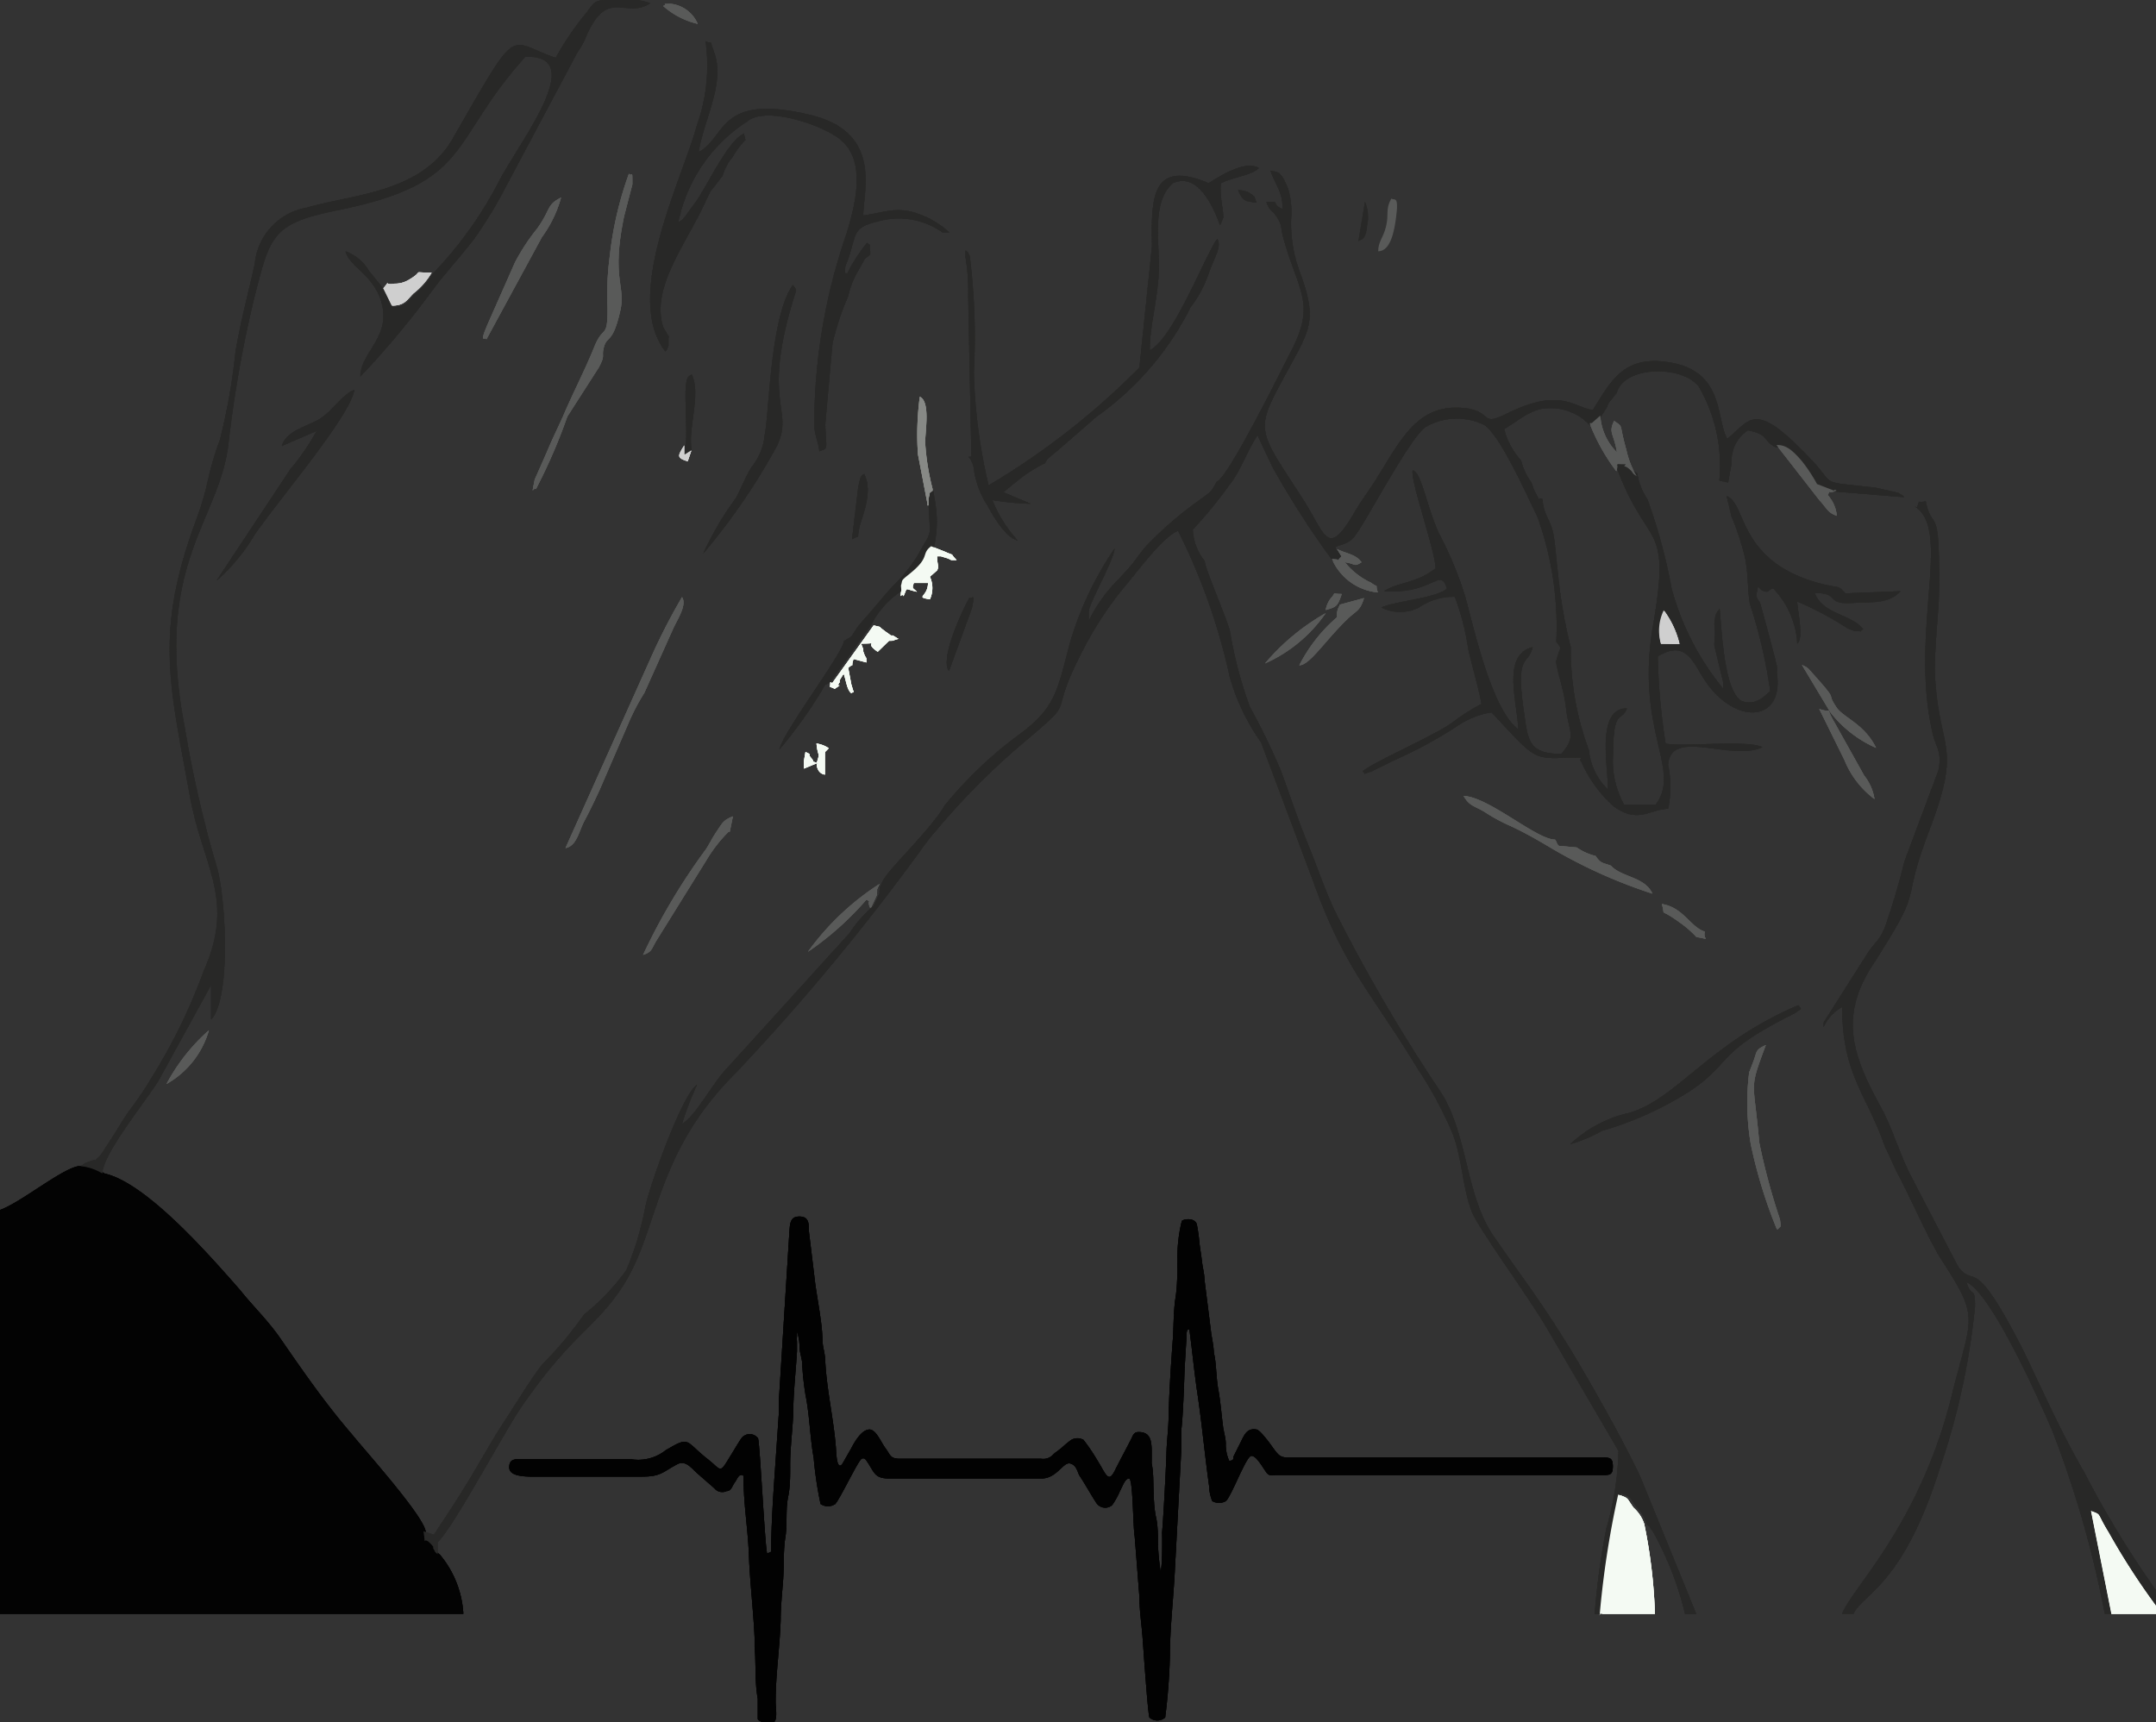 <svg xmlns="http://www.w3.org/2000/svg" viewBox="0 0 68.63 54.83"><rect x="0" y="0" width="68.63" height="54.83" fill="#333333" stroke="none"/><defs><style>.cls-1{fill:#030303;}.cls-1,.cls-2,.cls-3,.cls-4,.cls-5,.cls-6,.cls-7{fill-rule:evenodd;}.cls-2{fill:#282827;}.cls-3{fill:#f4faf3;}.cls-4{fill:#595a59;}.cls-5{fill:#878986;}.cls-6{fill:#cfcfcf;}.cls-7{fill:#020202;}</style></defs><g id="Слой_2" data-name="Слой 2"><g id="Слой_1-2" data-name="Слой 1"><g id="_3015422829696" data-name=" 3015422829696"><path class="cls-1" d="M0,51.38H14.75A3.21,3.21,0,0,0,14,49.49c-.16-.12-.05-.06-.14-.18l0-.06c-.4-.54-.21.17-.31-.49-.06-.5-1.94-2.59-2.35-3.1-.86-1-1.55-2-2.31-3.1-.43-.6-.86-1-1.23-1.47-1-1.14-3-3.43-4.33-3.73a1.66,1.66,0,0,0-.75-.24C2.09,37.1.7,38.27,0,38.52V51.38Z"/><path class="cls-2" d="M52.87,20.5A1.48,1.48,0,0,1,53,19.44a2.91,2.91,0,0,1,.5,1.07ZM38.72,15.35c-.18.35-.22.33-.58.6a11.53,11.53,0,0,0-1.65,1.43c-.43.5-.24.39-1,1.18a4.79,4.79,0,0,0-.83,1.2l0-.3c0-.24.8-1.63.82-2a10.69,10.69,0,0,0-1.42,3c-.41,1.55-.46,2.08-1.64,2.94a13.14,13.14,0,0,0-2.34,2.23c-.45.79-1.89,2.12-2,2.46l-.08.17,0,.08a.28.28,0,0,0,0,.09l-.19.41a3.89,3.89,0,0,0-.77.87L23.15,34c-.45.45-1,1.53-1.44,1.78a10,10,0,0,1,.48-1.25c-.48.3-1.53,3.27-1.65,3.9a9.83,9.83,0,0,1-.6,2,7,7,0,0,1-1.35,1.42,12.33,12.33,0,0,1-1.34,1.6c-.39.51-.79,1.18-1.19,1.79s-.72,1.2-1.12,1.86-.7,1.11-1.13,1.76l-.33-.11c.1.66-.09,0,.31.49l0,.06c.09.12,0,.06.14.18V49.1c.52-.49,2.09-3.47,2.67-4.31,1.59-2.31,2.31-2.47,3.19-3.79,1.2-1.8,1-4.22,3.62-6.83A71.12,71.12,0,0,0,29,27.49c.24-.31.48-.69.76-1a23.09,23.09,0,0,1,2.58-2.64c2.17-1.84.88-.74,2.11-3.11a11.36,11.36,0,0,1,1.37-2.09c.37-.43,1.2-1.57,1.68-1.75a19.68,19.68,0,0,1,1.64,4.63,6.7,6.7,0,0,0,1,2.1l1.68,4.48c1,2.77,1.82,3.46,3.31,5.92a12.55,12.55,0,0,1,1.11,2.06c.31.81.31,1.69.6,2.46.2.54,1.79,2.69,2.41,3.75l2.27,3.89a9.61,9.61,0,0,1-.39,2.48,24.06,24.06,0,0,0-.37,2.72h.24a29.73,29.73,0,0,1,.59-3.85c.36.13.25.09.49.42a1.18,1.18,0,0,1,.33.57c.18.14,0-.06.23.27a10.4,10.4,0,0,1,1,2.59H54L52.21,47c-.64-1.34-1.48-2.8-2.19-4-1.12-1.8-1.43-2.13-2.49-3.67-.88-1.3-.8-3.16-1.64-4.52A53.59,53.59,0,0,1,42.49,29c-.33-.7-.58-1.46-.88-2.19s-.53-1.44-.83-2.26a22,22,0,0,0-1-2.06,13.35,13.35,0,0,1-.63-2.41c-.15-.52-.8-2-.8-2.22a1.69,1.69,0,0,1-.38-1,14.18,14.18,0,0,0,1.17-1.43c.35-.43.56-1.08.89-1.57l.47,1a28.39,28.39,0,0,0,1.93,3c.37,0,.07.13.3-.08l-.14-.23c-.24-.25.18-.09.5-.44s1.74-3.11,2.28-3.51a2,2,0,0,1,1.84-.09c.5.24,1.41,2.3,1.72,2.92a10.28,10.28,0,0,1,.61,4c.18.23.13.17.05.43l-.06.2c.09.53.26.91.33,1.56s.34.81-.16,1.38c-1.05,0-1.06-.43-1.19-1.34-.28-1.9.13-1.44.28-2.06-1,.25-.49,1.75-.46,2.62-.82-.62-1.36-3-1.68-4.2a11.69,11.69,0,0,0-.85-2.05c-.39-.86-.54-1.91-.83-2-.09.3.69,2.47.73,3.12-.61.49-1.21.44-1.64.73,1.57.11,1.78-.79,2-.08-.37.31-1.58.38-2.09.6a1.33,1.33,0,0,0,1.2,0A1.93,1.93,0,0,1,46.31,19a8,8,0,0,1,.43,1.68c.15.63.31,1.16.42,1.73a6.34,6.34,0,0,0-.9.57c-.51.4-2.52,1.26-2.89,1.58.15.09-.06.11.29,0l.75-.37a14,14,0,0,0,2-1.09,2.64,2.64,0,0,1,1.07-.42c1.39,1.49,1.3,1.49,2.47,1.44.63,0,.25,0,.39.14a4.21,4.21,0,0,0,1,1.39c.8.6,1.17.11,1.76.1a3.35,3.35,0,0,0,0-1.4c.08-1.19,2-.1,3-.56-.43-.25-2.61,0-3.08-.12a20.65,20.65,0,0,1-.25-2.77c.87-.54,1.11.15,1.46.7.94,1.49,2.58,1.45,2.33-.19a.93.93,0,0,0,0-.21c-.16-.66-.35-1.35-.53-2-.16-.25-.13-.18-.07-.53a1.36,1.36,0,0,0,.12.12c.24.11.18,0,.36-.06a2.73,2.73,0,0,1,.77,1.76c.22-.15,0-1.11,0-1.34a10.31,10.31,0,0,1,1.58.84,1.3,1.3,0,0,0,.25.1c.32,0,.09.06.27-.06-.39-.49-1.29-.47-1.54-1.15.9,0,.21.42,1.42.3.47,0,1,0,1.31-.36l-1.76.07c-.22-.25-.21-.18-.47-.24a5,5,0,0,1-.68-.18c-2.27-.77-2-2.44-2.63-2.68l.16.66a8.59,8.59,0,0,1,.42,1.27c.12.54.08,1.09.17,1.53A16,16,0,0,1,56.35,22c-.24.23-.5.46-.9.32-.59-.29-.65-2.44-.71-2.94-.08.12-.13.1-.17.48a2.62,2.62,0,0,1,0,.62l0,.07.28,1.16c0,.16,0,0,0,.16a.2.2,0,0,1,0,.05s0,0,0,0a8.53,8.53,0,0,1-1.64-3.19,17.63,17.63,0,0,0-.77-2.84,1.93,1.93,0,0,1-.32-.82c-.19-.12-.07-.06-.25-.24s-.18,0-.1-.14c-.48,0-.18-.06-.3.22,1,2.65,1.73,1.64,1.15,5s.93,4.58.08,5.71l-1,0A2.86,2.86,0,0,1,51.35,24c0-1.48.28-1,.44-1.45-1,0-.59,1.88-.61,2.58a2,2,0,0,1-.6-1.24A9.26,9.26,0,0,1,50,20.61a15.89,15.89,0,0,1-.41-2.4c-.06-.45-.07-.83-.15-1.24s-.31-.59-.34-1.08c-.2-.11,0,.22-.23-.22-.08-.14-.06-.18-.13-.32a2,2,0,0,1-.32-.69,2.36,2.36,0,0,1-.54-1c.39-.22.85-.65,1.35-.66a1.69,1.69,0,0,1,1.38.54l.06,0,.27-.24.23-.37c0-.08.09-.16.15-.24a.9.9,0,0,1,.14-.17c.22-.87,2.06-.91,2.61-.22a5,5,0,0,1,.66,3l.28.06.11-.6a.07.07,0,0,1,0-.06,1.15,1.15,0,0,1,.52-1c.67.13.47.33.88.54.31,0,.53.19.8.46a5,5,0,0,1,.49.74l.54.21s.06,0,.08,0l2.19.18c-.15-.16,0,0-.19-.14l-.7-.16c-2-.24-1.17,0-2.22-1.05-1.69-1.75-1.79-1.1-2.53-.51-.35-.63-.1-2.08-1.71-2.41s-2,.62-2.57,1.49c-.58-.06-1-.74-2.72.11-.84.42-.47,0-1.22-.15-1.57-.24-2.1.87-2.92,2.19-.2.33-.48.7-.7,1.07-.89,1.53-.92.79-1.67-.39-1.5-2.32-1.55-2.12-.44-4.16.7-1.28.88-1.56.37-3a4.41,4.41,0,0,1-.3-1.75A2.61,2.61,0,0,0,41,6c-.24-.6-.35-.51-.56-.57.14.43.41.7.38,1.22-.4-.17,0-.24-.51-.22.13.34.16.2.34.49s.1.28.2.65c.49,1.77,1.07,2.08.2,3.7-.2.39-1.93,3.9-2.31,4.06Z"/><path class="cls-2" d="M2.51,37.12a1.66,1.66,0,0,1,.75.24c0-.63,1.48-2.42,1.81-3l1.65-3v1.1c.65-.67.47-4,.16-4.93a37.48,37.48,0,0,1-1-4.38c-1-5.19,1.09-6.53,1.39-9A37.92,37.92,0,0,1,8.09,9.5c.51-2,.56-2.38,2.63-2.8,4.35-.88,3.52-2.13,6-4.89,2-.08-.1,2.59-.81,3.91a12.59,12.59,0,0,1-2.14,3,2.32,2.32,0,0,1-.58.66c-.21.21-.28.4-.69.39l-.27-.55,0,0-.48-.59A1.45,1.45,0,0,0,11,8c.11.5,1,.79,1.18,1.79s-.7,1.45-.71,2.2a28.75,28.75,0,0,0,2.4-2.89c.42-.53.84-1,1.22-1.49a13.91,13.91,0,0,0,1-1.64l2.3-4.32a2.18,2.18,0,0,0,.24-.42C19.33-.46,19.91.64,20.7.1A2.45,2.45,0,0,0,19.51,0c-.54,0-.56,0-.82.38a9,9,0,0,0-1,1.46c-1.58-.54-1.13-1.16-3.29,2.59-1,1.73-3.24,1.76-4.63,2.18A2,2,0,0,0,8.11,8.4c-.21.93-.44,1.81-.61,2.76A19.67,19.67,0,0,1,7,14c-.45,1.23-.31,1.35-.77,2.59-1.3,3.54-.84,5.15-.19,8.73.41,2.28,1.47,3.3.44,5.6a17.87,17.87,0,0,1-1.65,3.38c-.19.32-.42.67-.67,1s-.41.65-.65,1c-.06.1-.29.46-.33.5-.33.3.07,0-.47.23l-.15.1Z"/><path class="cls-2" d="M60.94,16.12c1.22.72-.17,4,.58,7.23.1.45.3.55.19,1.16l-1.09,2.92A21.72,21.72,0,0,1,60,29.52c-.19.46-.3.44-.56.84l-1.39,2.19c0,.23,0,.06,0,.15a1.36,1.36,0,0,1,.59-.64c0,2.16.78,2.76,1.37,4.47.06.1.34.74.43.9.4.76,1,2.12,1.35,2.66,1.2,1.85,1,1.77.39,4.12-1,4.29-3.27,6.38-3.54,7.17H59c.28-.63,1.56-.88,2.73-4.58a23,23,0,0,0,1.14-5.21c0-.69-.12-.24-.27-.77.79.35,2.3,3.73,2.72,4.71A33.19,33.19,0,0,1,67,51.38h.21l-.65-3.28c.36.14.16,0,.56.68a22.26,22.26,0,0,0,1.51,2.34v-.49a32.3,32.3,0,0,1-2.29-3.77c-.77-1.32-1.36-2.7-2-4-1.55-3-1.45-1.83-2-2.52l-1.53-2.94c-.37-.75-.56-1.44-.9-2.08-.84-1.55-1.44-2.84-.31-4.58,1.74-2.7.84-1.74,1.8-4.27,1.1-2.87.3-2.49.19-5.08,0-1.07.14-1.87.14-2.89,0-2.55-.2-1.5-.43-2.54-.3.06-.16-.09-.28.19Z"/><path class="cls-2" d="M21.3,10.74l-.19-.33c-.36-1.15.53-2.37,1.2-3.68l.3-.63L23,5.6A1.6,1.6,0,0,1,23.32,5a2.88,2.88,0,0,1,.41-.55l-.05-.2c-.53.27-1.11,1.56-1.5,2.13l-.4.55c-.16.17,0,0-.19.16a5,5,0,0,1,2.19-3.22c.62-.53,2.52.16,3,.6.8.68.45,2.07.14,3.05a18.56,18.56,0,0,0-1,6c0,.32.14.56.16.85.3-.12.22,0,.19-.86l.23-2.57A8.53,8.53,0,0,1,27,9.43a2.71,2.71,0,0,1,.25-.69l.27-.48c.12-.13,0,0,.18-.15l0-.12c-.05-.3.07-.12-.1-.26a5.08,5.08,0,0,0-.64,1c0-.1-.09.11-.05-.26L27,8.25c.27-.8.13-1,.91-1.19A2.4,2.4,0,0,1,30,7.4l.22,0a2.82,2.82,0,0,0-1.07-.62c-.64-.21-1.07,0-1.67.08,0-.75.61-2.63-1.64-3.19-3-.74-2.71.71-3.6,1.17.15-1,.86-2.2.49-3.18-.19-.51,0-.2-.27-.35A5.66,5.66,0,0,1,22.18,4c-.48,1.75-2.36,5.44-1,7.19.11-.14,0,.05.1-.19,0,0,0-.22,0-.26Z"/><path class="cls-2" d="M30.83,14.54l.08.11c.08.2,0-.05.08.21a2.86,2.86,0,0,0,.46,1.26c.2.38.58,1,.95,1.09a4.15,4.15,0,0,1-.81-1.29,8.84,8.84,0,0,0,1.23.12l-.88-.37.54-.44a4.65,4.65,0,0,1,.78-.48c.1-.18.12-.17.34-.35l1.3-1.13a9.46,9.46,0,0,0,3-3.49,3.75,3.75,0,0,0,.55-1c.2-.6.45-.91.3-1.18-.35.44-1.39,3.18-2.15,3.55,0-.85.3-1.78.29-2.72s-.19-2.05.45-2.6c.92-.41,1.41,1.15,1.5,1.34l.1-.24c0-.3-.11-.62-.08-1.09.34-.19,1-.26,1.21-.49-.49-.3-1.47.42-1.6.48-1.82-.77-1.83.48-1.8,2l-.4,3.87a23.76,23.76,0,0,1-4.8,3.75A17.25,17.25,0,0,1,31,11.85a21,21,0,0,0-.13-3.7c-.1-.18,0-.07-.14-.18l0,.13s0,.05,0,.07a6.58,6.58,0,0,1,.09,1.25l.1,5.12Z"/><path class="cls-3" d="M50.93,51.38h1.75a16.74,16.74,0,0,0-.34-2.86A1.18,1.18,0,0,0,52,48c-.24-.33-.13-.29-.49-.42a29.73,29.73,0,0,0-.59,3.85Z"/><path class="cls-4" d="M17.06,15.57a17.64,17.64,0,0,0,1-2.31l1-1.56c.23-.43.07-.32.17-.67s.28-.08.52-1.16c.17-.78-.3-1,.12-3l.26-1c0-.52,0-.22-.11-.34a11.27,11.27,0,0,0-.61,2.63,9.19,9.19,0,0,0-.07,1.66c0,1-.13.5-.42,1.22s-.69,1.49-1,2.22c-.19.42-.36.76-.52,1.15l-.38.86c-.12.62-.05.18.06.32Z"/><path class="cls-3" d="M67.21,51.38h1.42v-.26a22.26,22.26,0,0,1-1.51-2.34c-.4-.64-.2-.54-.56-.68Z"/><path class="cls-2" d="M22.38,17.63a20.39,20.39,0,0,0,2.35-3.43c.56-1.16-.48-1.34.51-4.62.12-.41.14-.31,0-.51-.73,1-.76,4.19-.9,4.78a1.88,1.88,0,0,1-.4,1c-.2.3-.32.64-.51,1A10,10,0,0,0,22.38,17.63Z"/><path class="cls-2" d="M6.89,18.49a6,6,0,0,0,1.2-1.44c.7-1.05,3.07-3.8,3.19-4.64-.38.14-.71.69-1.11.93s-1.07.38-1.2.86l1.11-.48a7.48,7.48,0,0,1-.84,1.22L6.89,18.49Z"/><path class="cls-2" d="M29.56,16.09c.05,1.14.12.73-.34,1.58a5,5,0,0,1-.81,1c-.31.34-.42.49-.75.87-.15.17-.28.31-.38.45-.22.32-.07.21-.42.42,0,.35-1.93,2.88-2.05,3.45A14.3,14.3,0,0,0,26.15,22c.16-.29.11-.17.28-.28l1.31-1.84a2.73,2.73,0,0,1,1-1.09c.06-.18,0-.13.26-.36.7-.56.36-.63.7-.89A3.62,3.62,0,0,0,29.77,16l-.07-.42c-.22.17,0,0-.14.25v.22Z"/><path class="cls-2" d="M57.13,32.26l.2-.14L57.25,32c-2.83,1.19-3.89,3-5.39,3.43a4,4,0,0,0-1.88,1A5,5,0,0,0,51,36a10.65,10.65,0,0,0,2.88-1.32C55.17,33.77,54.63,33.5,57.13,32.26Z"/><path class="cls-4" d="M18,27c.36-.07.42-.52.6-.86s.33-.65.49-1l.9-2.08a6.7,6.7,0,0,1,.52-1l.92-2.05c.12-.27.45-.75.28-1a20,20,0,0,0-1,1.95Z"/><path class="cls-4" d="M51.28,27.56c-.26-.1-.32-.06-.49-.31a1.83,1.83,0,0,1-.6-.27l-.56-.05c-.08-.05-.07-.13-.13-.2-.59,0-2.11-1.36-2.91-1.39.19.33.34.31.67.51a5.69,5.69,0,0,0,.72.4c.5.22,1,.51,1.45.78a16.09,16.09,0,0,0,3.17,1.42C52.36,27.91,51.61,27.93,51.28,27.56Z"/><path class="cls-4" d="M15.48,10.81l1.77-3.26a3.89,3.89,0,0,0,.61-1.26c-.47.23-.32.38-.77,1a6.4,6.4,0,0,0-.7,1.07l-.8,1.81c-.37.83-.16.55-.11.62Z"/><path class="cls-4" d="M56.6,39.13c.08-.12.1,0,.06-.31A20.5,20.5,0,0,1,56,36.37c-.18-2.06-.34-1.62.21-3.1-.35.16-.27.2-.41.56l-.12.31a7.9,7.9,0,0,0,.05,2.28,15.62,15.62,0,0,0,.83,2.71Z"/><path class="cls-4" d="M23.23,26.48l.1-.49c-.31.12-.34.22-.51.47s-.23.4-.35.58a19.81,19.81,0,0,0-2,3.36c.28-.1.25-.15.41-.43l1.61-2.59a4.59,4.59,0,0,1,.7-.9Z"/><path class="cls-3" d="M26.43,21.71c0,.23-.07.11.14.22.33-.22,0,0,.16-.21l0-.07.08-.13a.15.15,0,0,1,.05-.06c.08.23.1.5.24.61.08-.08.11.09,0-.28L27,21.26c.25-.2.06.06.17-.28l.41.11c0-.24,0-.05-.1-.35l0-.07-.07-.18c.72,0,0-.1.53.26l.36-.35c.23,0,.05,0,.3-.06l-.18-.11-.06,0-.11-.08c-.16-.11,0,0-.15-.11s0-.06-.29-.13l-1.32,1.84Z"/><path class="cls-4" d="M50.61,13.5A6.3,6.3,0,0,0,51.45,15c.12-.28-.18-.22.3-.22-.08.13-.07,0,.1.14s.06.12.25.24a2.73,2.73,0,0,1-.33-.84c-.25-.87-.07-.7-.39-.92-.19.39,0,.4.09,1a1.81,1.81,0,0,1-.53-1.17l-.27.24-.06,0Z"/><path class="cls-4" d="M56.55,14.17l1.37,1.76c.23.24.25.39.55.49a1.14,1.14,0,0,0-.29-.66c.13-.24-.08,0,.28-.14,0,0-.06-.06-.08,0l-.54-.21a5,5,0,0,0-.49-.74C57.08,14.36,56.86,14.15,56.55,14.17Z"/><path class="cls-4" d="M59.67,25.44a1.6,1.6,0,0,0-.33-.75l-1-1.79c-.26-.47.07-.16-.43-.33l.8,1.62A2.92,2.92,0,0,0,59.67,25.44Z"/><path class="cls-4" d="M42.63,19.3a.63.63,0,0,0-.07.21s0,0,0,0,0,0,0,.05v.09a5.05,5.05,0,0,0-1.2,1.53c.33,0,.83-.8,1.53-1.47.3-.29.4-.25.53-.67l-.77.21Z"/><path class="cls-4" d="M59.72,23.81c-.36-.74-1-.95-1.24-1.26-.41-.6.12-.11-.77-1.1-.17-.19-.15-.19-.35-.28l.9,1.5a3.76,3.76,0,0,0,1.46,1.14Z"/><path class="cls-5" d="M29.56,16.09v-.22c.1-.27-.08-.08.14-.25a7.76,7.76,0,0,1-.25-1.53c0-.37.17-1.3-.17-1.46a9.08,9.08,0,0,0-.06,1.83l.3,1.56s0,.05,0,.07Z"/><path class="cls-3" d="M28.69,18.78c-.05.38,0,.06.07.2.15-.31,0-.23.43-.14-.13-.13-.17-.09-.1-.28h.45c0,.45-.43.44.06.52a.86.86,0,0,0,0-.72l.23-.2c.07-.14,0-.18,0-.45,0,0,.09,0,.12,0l.23.07.1.05.09,0,.08,0c-.26-.27,0-.1-.38-.27l-.43-.17c-.34.26,0,.33-.7.89-.29.23-.2.18-.26.36Z"/><path class="cls-6" d="M12.2,9.18l.27.55c.41,0,.48-.18.69-.39a2.32,2.32,0,0,0,.58-.66c-.71,0-.18-.09-.73.23a.84.84,0,0,1-.45.12c-.39.07-.09-.16-.36.15Z"/><path class="cls-4" d="M27.73,28.89l.19-.41a.19.19,0,0,1,0-.08l0-.09.08-.17a8.4,8.4,0,0,0-2.28,2.16,9.58,9.58,0,0,0,1.86-1.66c.2.12,0-.05.11.25Z"/><path class="cls-4" d="M42.4,17.8a1.77,1.77,0,0,0,1.46,1.06c-.11-.32.08-.1-.22-.31a2.33,2.33,0,0,1-.83-.65c.36.05.28.16.53,0-.19-.26-.45-.26-.78-.42l.14.23c-.23.21.07.09-.3.08Z"/><path class="cls-2" d="M21.8,14.18v.3l.22-.14c-.14-.68.31-1.77,0-2.42-.08.07-.15,0-.19.39s.05,1.34,0,1.87Z"/><path class="cls-2" d="M30.21,21.36l.73-2c.11-.56,0-.26-.08-.33C30.64,19.4,29.9,21,30.21,21.36Z"/><path class="cls-4" d="M40.27,21.12a4.65,4.65,0,0,0,1.93-1.6A7.12,7.12,0,0,0,40.27,21.12Z"/><path class="cls-2" d="M27.12,17.17c.29-.18.14.07.24-.4.07-.3.45-1.11.15-1.68-.06.07-.11-.07-.2.49Z"/><path class="cls-4" d="M5.3,34.51A2.87,2.87,0,0,0,6.65,32.8,6.15,6.15,0,0,0,5.3,34.51Z"/><path class="cls-4" d="M43.87,8c.41,0,.52-.7.57-1.08.1-.74-.07-.52-.15-.6-.2.36-.07.49-.17.89S43.88,7.66,43.87,8Z"/><path class="cls-6" d="M52.87,20.5h.59a2.91,2.91,0,0,0-.5-1.07,1.48,1.48,0,0,0-.09,1.06Z"/><path class="cls-4" d="M54,29.83c.51.09.19.1.27-.17-.46-.14-.68-.77-1.37-.88.14.47-.15.06.6.61A3.2,3.2,0,0,1,54,29.83Z"/><path class="cls-3" d="M26.06,24.31c-.33-.13-.08,0-.23-.17s.05-.09-.19-.2l-.05.29v.05c0,.16,0-.05,0,.19L26,24.3s0,0,0,.08c.05.26.24.28.26.28l0-.62c0-.14,0-.08.12-.22a.94.94,0,0,0-.39-.15c.05.49.13.23,0,.64Z"/><path class="cls-4" d="M21.11.19a2.52,2.52,0,0,0,1.1.57,1.06,1.06,0,0,0-.87-.64C20.89.14,21.34.09,21.11.19Z"/><path class="cls-2" d="M43.24,7.68c.08-.07.23,0,.28-.5a1.26,1.26,0,0,0-.07-.76l-.21,1.26Z"/><path class="cls-4" d="M42.2,19.42c.35-.1.38-.12.51-.51-.39,0-.12-.11-.35.14a.85.85,0,0,0-.16.37Z"/><path class="cls-2" d="M40,6.45c-.1-.23,0-.14-.21-.3a.81.81,0,0,0-.38-.1C39.56,6.39,39.61,6.41,40,6.45Z"/><path class="cls-6" d="M22,14.34l-.22.14v-.3c-.21.34-.25.39.11.51l.12-.35Z"/><path class="cls-7" d="M24.42,49.46c-.07-.22-.23-3.51-.29-3.67a.33.33,0,0,0-.53,0c-.11.16-.2.32-.3.48-.41.67-.3.56-.75.2-.77-.6-.56-.77-1.36-.3a1.4,1.4,0,0,1-1.13.28H16.62c-.24,0-.4,0-.41.25s.3.32.86.31h3.35c.62,0,.66-.14,1.13-.39.27-.15.46.12.65.29l.54.47a.32.32,0,0,0,.39.09c.15,0,.17-.15.25-.26s.12-.24.2-.25.09,0,.09.13c0,.81.14,1.6.17,2.43s.14,1.74.18,2.61c0,.12,0,.2,0,.29.05.55,0,1.1.1,1.66,0,.16,0,.55,0,.64s.38.19.51.11.06-.46.06-.64c0-.89.13-1.71.16-2.6,0-.44.05-.89.08-1.31s0-.9.07-1.34,0-.87.09-1.3.05-.88.07-1.32.07-.86.09-1.3c0-.66.08-1.32.12-2,0-.11,0-.2,0-.31a.91.91,0,0,1,0-.17v-.08l0-.07a1.57,1.57,0,0,1,.08.49c0,.14.06.32.08.46a9.52,9.52,0,0,0,.11,1.06c.13.63.15,1.42.26,2a12.19,12.19,0,0,0,.22,1.48.41.41,0,0,0,.47,0c.16-.18.73-1.39.84-1.44s.15.07.21.15c.2.31.22.48.67.48h4.84c.49,0,.69-.53.91-.48s.24.3.31.4c.18.27.36.6.53.86a.34.34,0,0,0,.5.07,2.4,2.4,0,0,0,.25-.45c.09-.16.16-.4.29-.4s.12,1.5.18,1.85l.15,1.92c0,.43.07.88.1,1.29s.17,2.45.22,2.55a.38.38,0,0,0,.5,0,19.35,19.35,0,0,0,.15-1.94c0-.85.1-1.73.15-2.59l.21-3.93c0-.23,0-.45,0-.67.06-.46.09-1.46.11-2l.06-1c0-.12,0-.24.09-.23.09.67.15,1.32.25,2,.15,1,.24,2,.38,3a1.3,1.3,0,0,0,.1.47.44.44,0,0,0,.43,0c.18-.15.64-1.42.81-1.44s.41.45.5.55.16.06.29.06c.47,0,.95,0,1.42,0H45l6,0c.24,0,.34,0,.34-.27s-.08-.29-.34-.29l-10,0c-.26,0-.31-.07-.55-.41-.06-.08-.34-.46-.45-.48-.31-.06-.4.19-.51.41l-.23.46c0,.09,0,.11-.13.13a1.23,1.23,0,0,1-.11-.55c0-.17-.07-.39-.09-.56-.05-.39-.08-.79-.15-1.17s-.06-.85-.14-1.16c0-.14-.05-.43-.08-.59l-.22-1.75c0-.18-.06-.39-.08-.58s-.06-.4-.08-.59a5.58,5.58,0,0,0-.08-.57c-.05-.23-.41-.19-.48-.12a4.76,4.76,0,0,0-.14,1.2c0,.39,0,.86-.06,1.24s-.06.84-.08,1.24c-.06.81-.12,1.7-.14,2.49,0,.43-.06.82-.07,1.24s-.1,2.12-.14,2.52C37,48.92,37,50,36.94,50s0,0,0,0a7.26,7.26,0,0,1-.08-.84c0-.28,0-.58-.06-.85s-.07-.57-.08-.85,0-.59-.06-.87c0-.58.06-1-.42-1-.16,0-.18.13-.24.24l-.47.9c-.25.55-.3.23-.63-.29a5.71,5.71,0,0,0-.41-.6.39.39,0,0,0-.39,0,3.11,3.11,0,0,0-.28.23c-.1.09-.2.15-.29.23a.42.42,0,0,1-.39.14h-4.5c-.31,0-.3-.13-.45-.33s-.31-.62-.53-.6-.42.32-.57.61l-.28.49c-.18.22-.19-.38-.2-.5-.07-.92-.29-1.84-.34-2.76,0-.25-.08-.44-.09-.68,0-.57-.2-1.46-.26-2.06l-.17-1.4c0-.25,0-.47-.28-.48s-.32.15-.34.45l-.34,5.45c0,.13,0,.27,0,.4l-.1,1.46c-.06.86-.12,1.71-.14,2.57l0,.29c0,.05,0,0,0,.05Z"/><path class="cls-1" d="M0,51.38H14.75A3.21,3.21,0,0,0,14,49.49c-.16-.12-.05-.06-.14-.18l0-.06c-.4-.54-.21.17-.31-.49-.06-.5-1.94-2.59-2.35-3.1-.86-1-1.55-2-2.31-3.1-.43-.6-.86-1-1.23-1.47-1-1.14-3-3.43-4.33-3.73a1.66,1.66,0,0,0-.75-.24C2.09,37.1.7,38.27,0,38.52V51.38Z"/><path class="cls-2" d="M52.87,20.5A1.48,1.48,0,0,1,53,19.44a2.91,2.91,0,0,1,.5,1.07ZM38.72,15.35c-.18.35-.22.33-.58.6a11.53,11.53,0,0,0-1.65,1.43c-.43.5-.24.39-1,1.18a4.79,4.79,0,0,0-.83,1.2l0-.3c0-.24.8-1.63.82-2a10.69,10.69,0,0,0-1.42,3c-.41,1.55-.46,2.08-1.64,2.94a13.14,13.14,0,0,0-2.34,2.23c-.45.79-1.89,2.12-2,2.46l-.08.17,0,.08a.28.28,0,0,0,0,.09l-.19.41a3.89,3.89,0,0,0-.77.87L23.15,34c-.45.45-1,1.53-1.44,1.78a10,10,0,0,1,.48-1.25c-.48.3-1.53,3.27-1.65,3.9a9.83,9.83,0,0,1-.6,2,7,7,0,0,1-1.35,1.42,12.33,12.33,0,0,1-1.34,1.6c-.39.51-.79,1.18-1.19,1.79s-.72,1.2-1.12,1.86-.7,1.11-1.13,1.76l-.33-.11c.1.66-.09,0,.31.49l0,.06c.09.12,0,.06.14.18V49.1c.52-.49,2.09-3.47,2.67-4.31,1.59-2.31,2.31-2.47,3.19-3.79,1.2-1.8,1-4.22,3.62-6.83A71.12,71.12,0,0,0,29,27.49c.24-.31.48-.69.76-1a23.09,23.09,0,0,1,2.58-2.64c2.17-1.84.88-.74,2.11-3.11a11.36,11.36,0,0,1,1.37-2.09c.37-.43,1.2-1.57,1.68-1.75a19.68,19.68,0,0,1,1.64,4.63,6.7,6.7,0,0,0,1,2.1l1.68,4.48c1,2.77,1.82,3.46,3.31,5.92a12.55,12.55,0,0,1,1.11,2.06c.31.81.31,1.69.6,2.46.2.54,1.79,2.69,2.41,3.75l2.27,3.89a9.61,9.61,0,0,1-.39,2.48,24.06,24.06,0,0,0-.37,2.72h.24a29.73,29.73,0,0,1,.59-3.85c.36.13.25.09.49.42a1.18,1.18,0,0,1,.33.57c.18.14,0-.06.23.27a10.4,10.4,0,0,1,1,2.59H54L52.21,47c-.64-1.34-1.48-2.8-2.19-4-1.12-1.8-1.43-2.13-2.49-3.67-.88-1.3-.8-3.16-1.64-4.52A53.59,53.59,0,0,1,42.49,29c-.33-.7-.58-1.46-.88-2.19s-.53-1.44-.83-2.26a22,22,0,0,0-1-2.06,13.35,13.35,0,0,1-.63-2.41c-.15-.52-.8-2-.8-2.22a1.69,1.69,0,0,1-.38-1,14.18,14.18,0,0,0,1.17-1.43c.35-.43.56-1.08.89-1.57l.47,1a28.39,28.39,0,0,0,1.93,3c.37,0,.07.13.3-.08l-.14-.23c-.24-.25.18-.09.5-.44s1.74-3.11,2.28-3.51a2,2,0,0,1,1.84-.09c.5.24,1.41,2.3,1.72,2.92a10.28,10.28,0,0,1,.61,4c.18.23.13.17.05.43l-.06.2c.09.53.26.91.33,1.56s.34.81-.16,1.38c-1.05,0-1.06-.43-1.19-1.34-.28-1.9.13-1.44.28-2.06-1,.25-.49,1.75-.46,2.62-.82-.62-1.36-3-1.68-4.2a11.69,11.69,0,0,0-.85-2.05c-.39-.86-.54-1.91-.83-2-.09.3.69,2.47.73,3.12-.61.49-1.21.44-1.64.73,1.57.11,1.78-.79,2-.08-.37.31-1.58.38-2.09.6a1.33,1.33,0,0,0,1.2,0A1.93,1.93,0,0,1,46.31,19a8,8,0,0,1,.43,1.68c.15.63.31,1.16.42,1.73a6.34,6.34,0,0,0-.9.57c-.51.4-2.52,1.26-2.89,1.58.15.09-.06.11.29,0l.75-.37a14,14,0,0,0,2-1.09,2.64,2.64,0,0,1,1.07-.42c1.39,1.49,1.3,1.49,2.47,1.44.63,0,.25,0,.39.14a4.21,4.21,0,0,0,1,1.39c.8.6,1.17.11,1.76.1a3.35,3.35,0,0,0,0-1.4c.08-1.19,2-.1,3-.56-.43-.25-2.61,0-3.08-.12a20.65,20.65,0,0,1-.25-2.77c.87-.54,1.11.15,1.46.7.94,1.49,2.58,1.45,2.33-.19a.93.93,0,0,0,0-.21c-.16-.66-.35-1.35-.53-2-.16-.25-.13-.18-.07-.53a1.36,1.36,0,0,0,.12.12c.24.11.18,0,.36-.06a2.73,2.73,0,0,1,.77,1.76c.22-.15,0-1.11,0-1.34a10.31,10.31,0,0,1,1.58.84,1.3,1.3,0,0,0,.25.1c.32,0,.09.06.27-.06-.39-.49-1.29-.47-1.54-1.15.9,0,.21.42,1.42.3.47,0,1,0,1.31-.36l-1.76.07c-.22-.25-.21-.18-.47-.24a5,5,0,0,1-.68-.18c-2.27-.77-2-2.44-2.63-2.68l.16.66a8.59,8.59,0,0,1,.42,1.27c.12.54.08,1.09.17,1.53A16,16,0,0,1,56.35,22c-.24.23-.5.46-.9.32-.59-.29-.65-2.44-.71-2.94-.08.12-.13.1-.17.48a2.62,2.62,0,0,1,0,.62l0,.07.28,1.16c0,.16,0,0,0,.16a.2.2,0,0,1,0,.05s0,0,0,0a8.53,8.53,0,0,1-1.64-3.19,17.63,17.63,0,0,0-.77-2.84,1.93,1.93,0,0,1-.32-.82c-.19-.12-.07-.06-.25-.24s-.18,0-.1-.14c-.48,0-.18-.06-.3.22,1,2.65,1.73,1.64,1.15,5s.93,4.58.08,5.71l-1,0A2.86,2.86,0,0,1,51.35,24c0-1.48.28-1,.44-1.45-1,0-.59,1.88-.61,2.58a2,2,0,0,1-.6-1.24A9.26,9.26,0,0,1,50,20.61a15.89,15.89,0,0,1-.41-2.4c-.06-.45-.07-.83-.15-1.24s-.31-.59-.34-1.08c-.2-.11,0,.22-.23-.22-.08-.14-.06-.18-.13-.32a2,2,0,0,1-.32-.69,2.36,2.36,0,0,1-.54-1c.39-.22.85-.65,1.35-.66a1.69,1.69,0,0,1,1.38.54l.06,0,.27-.24.23-.37c0-.08.09-.16.15-.24a.9.9,0,0,1,.14-.17c.22-.87,2.06-.91,2.61-.22a5,5,0,0,1,.66,3l.28.06.11-.6a.07.07,0,0,1,0-.06,1.15,1.15,0,0,1,.52-1c.67.13.47.33.88.54.31,0,.53.19.8.46a5,5,0,0,1,.49.74l.54.21s.06,0,.08,0l2.19.18c-.15-.16,0,0-.19-.14l-.7-.16c-2-.24-1.17,0-2.22-1.05-1.69-1.75-1.79-1.1-2.53-.51-.35-.63-.1-2.08-1.71-2.41s-2,.62-2.57,1.49c-.58-.06-1-.74-2.72.11-.84.42-.47,0-1.22-.15-1.57-.24-2.1.87-2.92,2.19-.2.33-.48.7-.7,1.07-.89,1.53-.92.79-1.67-.39-1.5-2.32-1.55-2.12-.44-4.16.7-1.28.88-1.56.37-3a4.41,4.41,0,0,1-.3-1.75A2.61,2.61,0,0,0,41,6c-.24-.6-.35-.51-.56-.57.14.43.41.7.38,1.22-.4-.17,0-.24-.51-.22.13.34.16.2.34.49s.1.28.2.65c.49,1.77,1.07,2.08.2,3.7-.2.39-1.93,3.9-2.31,4.06Z"/><path class="cls-2" d="M2.51,37.12a1.66,1.66,0,0,1,.75.24c0-.63,1.48-2.42,1.81-3l1.65-3v1.1c.65-.67.47-4,.16-4.93a37.48,37.48,0,0,1-1-4.38c-1-5.19,1.09-6.53,1.39-9A37.92,37.92,0,0,1,8.09,9.5c.51-2,.56-2.38,2.63-2.8,4.35-.88,3.52-2.13,6-4.89,2-.08-.1,2.59-.81,3.91a12.59,12.59,0,0,1-2.14,3,2.32,2.32,0,0,1-.58.66c-.21.21-.28.4-.69.39l-.27-.55,0,0-.48-.59A1.45,1.45,0,0,0,11,8c.11.5,1,.79,1.18,1.79s-.7,1.45-.71,2.2a28.75,28.75,0,0,0,2.4-2.89c.42-.53.84-1,1.22-1.49a13.91,13.91,0,0,0,1-1.64l2.3-4.32a2.18,2.18,0,0,0,.24-.42C19.33-.46,19.91.64,20.7.1A2.45,2.45,0,0,0,19.51,0c-.54,0-.56,0-.82.38a9,9,0,0,0-1,1.46c-1.58-.54-1.13-1.16-3.29,2.59-1,1.73-3.24,1.76-4.63,2.18A2,2,0,0,0,8.11,8.4c-.21.93-.44,1.81-.61,2.76A19.67,19.67,0,0,1,7,14c-.45,1.23-.31,1.35-.77,2.59-1.3,3.54-.84,5.15-.19,8.73.41,2.28,1.47,3.3.44,5.6a17.87,17.87,0,0,1-1.65,3.38c-.19.32-.42.67-.67,1s-.41.65-.65,1c-.06.1-.29.46-.33.5-.33.3.07,0-.47.23l-.15.1Z"/><path class="cls-2" d="M60.94,16.12c1.22.72-.17,4,.58,7.23.1.45.3.55.19,1.16l-1.09,2.92A21.72,21.72,0,0,1,60,29.52c-.19.46-.3.44-.56.84l-1.39,2.19c0,.23,0,.06,0,.15a1.36,1.36,0,0,1,.59-.64c0,2.16.78,2.76,1.37,4.47.06.1.34.74.43.9.4.76,1,2.12,1.35,2.66,1.2,1.85,1,1.77.39,4.12-1,4.29-3.27,6.38-3.54,7.17H59c.28-.63,1.56-.88,2.73-4.58a23,23,0,0,0,1.14-5.21c0-.69-.12-.24-.27-.77.79.35,2.3,3.73,2.72,4.71A33.19,33.19,0,0,1,67,51.38h.21l-.65-3.28c.36.14.16,0,.56.68a22.26,22.26,0,0,0,1.51,2.34v-.49a32.3,32.3,0,0,1-2.29-3.77c-.77-1.32-1.36-2.7-2-4-1.55-3-1.45-1.83-2-2.52l-1.53-2.94c-.37-.75-.56-1.44-.9-2.08-.84-1.55-1.44-2.84-.31-4.58,1.74-2.7.84-1.74,1.8-4.27,1.1-2.87.3-2.49.19-5.08,0-1.07.14-1.87.14-2.89,0-2.55-.2-1.5-.43-2.54-.3.06-.16-.09-.28.19Z"/><path class="cls-2" d="M21.3,10.74l-.19-.33c-.36-1.15.53-2.37,1.2-3.68l.3-.63L23,5.6A1.6,1.6,0,0,1,23.32,5a2.88,2.88,0,0,1,.41-.55l-.05-.2c-.53.27-1.11,1.56-1.5,2.13l-.4.55c-.16.17,0,0-.19.16a5,5,0,0,1,2.19-3.22c.62-.53,2.52.16,3,.6.8.68.45,2.07.14,3.05a18.56,18.56,0,0,0-1,6c0,.32.14.56.16.85.3-.12.22,0,.19-.86l.23-2.57A8.53,8.53,0,0,1,27,9.43a2.71,2.71,0,0,1,.25-.69l.27-.48c.12-.13,0,0,.18-.15l0-.12c-.05-.3.07-.12-.1-.26a5.08,5.08,0,0,0-.64,1c0-.1-.09.11-.05-.26L27,8.25c.27-.8.13-1,.91-1.19A2.4,2.4,0,0,1,30,7.4l.22,0a2.82,2.82,0,0,0-1.07-.62c-.64-.21-1.07,0-1.67.08,0-.75.61-2.63-1.64-3.19-3-.74-2.71.71-3.6,1.17.15-1,.86-2.2.49-3.18-.19-.51,0-.2-.27-.35A5.66,5.66,0,0,1,22.18,4c-.48,1.75-2.36,5.44-1,7.19.11-.14,0,.05.1-.19,0,0,0-.22,0-.26Z"/><path class="cls-2" d="M30.83,14.54l.08.11c.08.2,0-.05.08.21a2.86,2.86,0,0,0,.46,1.26c.2.38.58,1,.95,1.09a4.15,4.15,0,0,1-.81-1.29,8.84,8.84,0,0,0,1.23.12l-.88-.37.54-.44a4.65,4.65,0,0,1,.78-.48c.1-.18.12-.17.34-.35l1.3-1.13a9.46,9.46,0,0,0,3-3.49,3.75,3.75,0,0,0,.55-1c.2-.6.45-.91.3-1.18-.35.44-1.39,3.18-2.15,3.55,0-.85.3-1.78.29-2.72s-.19-2.05.45-2.6c.92-.41,1.41,1.15,1.5,1.34l.1-.24c0-.3-.11-.62-.08-1.09.34-.19,1-.26,1.21-.49-.49-.3-1.47.42-1.6.48-1.82-.77-1.83.48-1.8,2l-.4,3.87a23.76,23.76,0,0,1-4.8,3.75A17.25,17.25,0,0,1,31,11.85a21,21,0,0,0-.13-3.7c-.1-.18,0-.07-.14-.18l0,.13s0,.05,0,.07a6.58,6.58,0,0,1,.09,1.25l.1,5.12Z"/><path class="cls-3" d="M50.93,51.38h1.75a16.74,16.74,0,0,0-.34-2.86A1.18,1.18,0,0,0,52,48c-.24-.33-.13-.29-.49-.42a29.73,29.73,0,0,0-.59,3.85Z"/><path class="cls-4" d="M17.06,15.57a17.64,17.64,0,0,0,1-2.31l1-1.56c.23-.43.07-.32.17-.67s.28-.08.52-1.16c.17-.78-.3-1,.12-3l.26-1c0-.52,0-.22-.11-.34a11.27,11.27,0,0,0-.61,2.63,9.19,9.19,0,0,0-.07,1.66c0,1-.13.5-.42,1.22s-.69,1.49-1,2.22c-.19.42-.36.76-.52,1.15l-.38.86c-.12.62-.05.18.06.32Z"/><path class="cls-3" d="M67.21,51.38h1.42v-.26a22.26,22.26,0,0,1-1.51-2.34c-.4-.64-.2-.54-.56-.68Z"/><path class="cls-2" d="M22.38,17.63a20.39,20.39,0,0,0,2.35-3.43c.56-1.16-.48-1.34.51-4.62.12-.41.14-.31,0-.51-.73,1-.76,4.19-.9,4.78a1.88,1.88,0,0,1-.4,1c-.2.3-.32.64-.51,1A10,10,0,0,0,22.38,17.63Z"/><path class="cls-2" d="M6.89,18.49a6,6,0,0,0,1.2-1.44c.7-1.05,3.07-3.8,3.19-4.64-.38.14-.71.69-1.11.93s-1.07.38-1.2.86l1.11-.48a7.48,7.48,0,0,1-.84,1.22L6.89,18.49Z"/><path class="cls-2" d="M29.56,16.09c.05,1.14.12.73-.34,1.58a5,5,0,0,1-.81,1c-.31.34-.42.49-.75.87-.15.17-.28.31-.38.45-.22.32-.07.21-.42.42,0,.35-1.93,2.88-2.05,3.45A14.3,14.3,0,0,0,26.15,22c.16-.29.11-.17.28-.28l1.31-1.84a2.73,2.73,0,0,1,1-1.09c.06-.18,0-.13.26-.36.7-.56.36-.63.7-.89A3.62,3.62,0,0,0,29.77,16l-.07-.42c-.22.17,0,0-.14.25v.22Z"/><path class="cls-2" d="M57.13,32.26l.2-.14L57.25,32c-2.83,1.19-3.89,3-5.39,3.43a4,4,0,0,0-1.88,1A5,5,0,0,0,51,36a10.65,10.65,0,0,0,2.88-1.32C55.17,33.77,54.63,33.5,57.13,32.26Z"/><path class="cls-4" d="M18,27c.36-.07.42-.52.6-.86s.33-.65.49-1l.9-2.08a6.7,6.7,0,0,1,.52-1l.92-2.05c.12-.27.45-.75.28-1a20,20,0,0,0-1,1.95Z"/><path class="cls-4" d="M51.28,27.56c-.26-.1-.32-.06-.49-.31a1.83,1.83,0,0,1-.6-.27l-.56-.05c-.08-.05-.07-.13-.13-.2-.59,0-2.11-1.36-2.91-1.39.19.33.34.31.67.51a5.69,5.69,0,0,0,.72.4c.5.22,1,.51,1.45.78a16.09,16.09,0,0,0,3.17,1.42C52.36,27.91,51.61,27.93,51.28,27.56Z"/><path class="cls-4" d="M15.48,10.81l1.77-3.26a3.89,3.89,0,0,0,.61-1.26c-.47.23-.32.38-.77,1a6.4,6.4,0,0,0-.7,1.07l-.8,1.81c-.37.83-.16.55-.11.62Z"/><path class="cls-4" d="M56.6,39.13c.08-.12.1,0,.06-.31A20.5,20.5,0,0,1,56,36.37c-.18-2.06-.34-1.62.21-3.1-.35.16-.27.2-.41.56l-.12.31a7.9,7.9,0,0,0,.05,2.28,15.62,15.62,0,0,0,.83,2.71Z"/><path class="cls-4" d="M23.23,26.48l.1-.49c-.31.12-.34.22-.51.47s-.23.4-.35.58a19.81,19.81,0,0,0-2,3.36c.28-.1.25-.15.41-.43l1.61-2.59a4.59,4.59,0,0,1,.7-.9Z"/><path class="cls-3" d="M26.43,21.71c0,.23-.07.11.14.22.33-.22,0,0,.16-.21l0-.07.08-.13a.15.15,0,0,1,.05-.06c.08.23.1.5.24.61.08-.08.11.09,0-.28L27,21.26c.25-.2.06.06.17-.28l.41.11c0-.24,0-.05-.1-.35l0-.07-.07-.18c.72,0,0-.1.53.26l.36-.35c.23,0,.05,0,.3-.06l-.18-.11-.06,0-.11-.08c-.16-.11,0,0-.15-.11s0-.06-.29-.13l-1.32,1.84Z"/><path class="cls-4" d="M50.61,13.5A6.3,6.3,0,0,0,51.45,15c.12-.28-.18-.22.3-.22-.08.13-.07,0,.1.14s.06.12.25.24a2.73,2.73,0,0,1-.33-.84c-.25-.87-.07-.7-.39-.92-.19.39,0,.4.09,1a1.81,1.81,0,0,1-.53-1.17l-.27.24-.06,0Z"/><path class="cls-4" d="M56.55,14.17l1.37,1.76c.23.24.25.39.55.49a1.14,1.14,0,0,0-.29-.66c.13-.24-.08,0,.28-.14,0,0-.06-.06-.08,0l-.54-.21a5,5,0,0,0-.49-.74C57.08,14.36,56.86,14.15,56.55,14.17Z"/><path class="cls-4" d="M59.67,25.44a1.6,1.6,0,0,0-.33-.75l-1-1.79c-.26-.47.07-.16-.43-.33l.8,1.62A2.92,2.92,0,0,0,59.67,25.44Z"/><path class="cls-4" d="M42.63,19.3a.63.63,0,0,0-.07.21s0,0,0,0,0,0,0,.05v.09a5.05,5.05,0,0,0-1.2,1.53c.33,0,.83-.8,1.53-1.47.3-.29.4-.25.53-.67l-.77.21Z"/><path class="cls-4" d="M59.72,23.81c-.36-.74-1-.95-1.24-1.26-.41-.6.12-.11-.77-1.1-.17-.19-.15-.19-.35-.28l.9,1.5a3.76,3.76,0,0,0,1.46,1.14Z"/><path class="cls-5" d="M29.56,16.09v-.22c.1-.27-.08-.08.14-.25a7.76,7.76,0,0,1-.25-1.53c0-.37.17-1.3-.17-1.46a9.08,9.08,0,0,0-.06,1.83l.3,1.56s0,.05,0,.07Z"/><path class="cls-3" d="M28.69,18.78c-.05.38,0,.06.07.2.15-.31,0-.23.43-.14-.13-.13-.17-.09-.1-.28h.45c0,.45-.43.44.06.52a.86.86,0,0,0,0-.72l.23-.2c.07-.14,0-.18,0-.45,0,0,.09,0,.12,0l.23.07.1.05.09,0,.08,0c-.26-.27,0-.1-.38-.27l-.43-.17c-.34.26,0,.33-.7.89-.29.23-.2.18-.26.36Z"/><path class="cls-6" d="M12.2,9.18l.27.55c.41,0,.48-.18.69-.39a2.32,2.32,0,0,0,.58-.66c-.71,0-.18-.09-.73.23a.84.84,0,0,1-.45.12c-.39.07-.09-.16-.36.15Z"/><path class="cls-4" d="M27.73,28.89l.19-.41a.19.19,0,0,1,0-.08l0-.09.08-.17a8.4,8.4,0,0,0-2.28,2.16,9.58,9.58,0,0,0,1.86-1.66c.2.12,0-.05.11.25Z"/><path class="cls-4" d="M42.4,17.8a1.77,1.77,0,0,0,1.46,1.06c-.11-.32.08-.1-.22-.31a2.33,2.33,0,0,1-.83-.65c.36.05.28.16.53,0-.19-.26-.45-.26-.78-.42l.14.23c-.23.21.07.09-.3.08Z"/><path class="cls-2" d="M21.8,14.18v.3l.22-.14c-.14-.68.31-1.77,0-2.42-.08.07-.15,0-.19.39s.05,1.34,0,1.87Z"/><path class="cls-2" d="M30.21,21.36l.73-2c.11-.56,0-.26-.08-.33C30.64,19.4,29.9,21,30.21,21.36Z"/><path class="cls-4" d="M40.27,21.12a4.65,4.65,0,0,0,1.93-1.6A7.12,7.12,0,0,0,40.27,21.12Z"/><path class="cls-2" d="M27.12,17.17c.29-.18.14.07.24-.4.07-.3.45-1.11.15-1.68-.06.07-.11-.07-.2.49Z"/><path class="cls-4" d="M5.3,34.51A2.87,2.87,0,0,0,6.65,32.8,6.15,6.15,0,0,0,5.3,34.51Z"/><path class="cls-6" d="M52.87,20.5h.59a2.91,2.91,0,0,0-.5-1.07,1.48,1.48,0,0,0-.09,1.06Z"/><path class="cls-4" d="M54,29.83c.51.09.19.1.27-.17-.46-.14-.68-.77-1.37-.88.14.47-.15.06.6.61A3.2,3.2,0,0,1,54,29.83Z"/><path class="cls-3" d="M26.06,24.31c-.33-.13-.08,0-.23-.17s.05-.09-.19-.2l-.05.29v.05c0,.16,0-.05,0,.19L26,24.3s0,0,0,.08c.05.26.24.28.26.28l0-.62c0-.14,0-.08.12-.22a.94.94,0,0,0-.39-.15c.05.49.13.23,0,.64Z"/><path class="cls-4" d="M21.11.19a2.52,2.52,0,0,0,1.1.57,1.06,1.06,0,0,0-.87-.64C20.89.14,21.34.09,21.11.19Z"/><path class="cls-2" d="M43.24,7.68c.08-.07.23,0,.28-.5a1.26,1.26,0,0,0-.07-.76l-.21,1.26Z"/><path class="cls-4" d="M42.2,19.42c.35-.1.38-.12.51-.51-.39,0-.12-.11-.35.14a.85.85,0,0,0-.16.37Z"/><path class="cls-2" d="M40,6.45c-.1-.23,0-.14-.21-.3a.81.81,0,0,0-.38-.1C39.56,6.39,39.61,6.41,40,6.45Z"/><path class="cls-6" d="M22,14.34l-.22.14v-.3c-.21.34-.25.39.11.51l.12-.35Z"/><path class="cls-7" d="M24.42,49.46c-.07-.22-.23-3.51-.29-3.67a.33.33,0,0,0-.53,0c-.11.16-.2.32-.3.48-.41.67-.3.56-.75.2-.77-.6-.56-.77-1.36-.3a1.4,1.4,0,0,1-1.13.28H16.62c-.24,0-.4,0-.41.25s.3.32.86.31h3.35c.62,0,.66-.14,1.13-.39.27-.15.46.12.65.29l.54.47a.32.32,0,0,0,.39.09c.15,0,.17-.15.25-.26s.12-.24.2-.25.09,0,.09.13c0,.81.14,1.6.17,2.43s.14,1.74.18,2.61c0,.12,0,.2,0,.29.05.55,0,1.1.1,1.66,0,.16,0,.55,0,.64s.38.19.51.11.06-.46.06-.64c0-.89.13-1.71.16-2.6,0-.44.05-.89.08-1.31s0-.9.07-1.34,0-.87.09-1.3.05-.88.07-1.32.07-.86.09-1.3c0-.66.08-1.32.12-2,0-.11,0-.2,0-.31a.91.91,0,0,1,0-.17v-.08l0-.07a1.57,1.57,0,0,1,.08.49c0,.14.06.32.08.46a9.52,9.52,0,0,0,.11,1.06c.13.63.15,1.42.26,2a12.19,12.19,0,0,0,.22,1.48.41.41,0,0,0,.47,0c.16-.18.73-1.39.84-1.44s.15.07.21.15c.2.31.22.48.67.48h4.84c.49,0,.69-.53.91-.48s.24.3.31.4c.18.27.36.6.53.86a.34.34,0,0,0,.5.07,2.4,2.4,0,0,0,.25-.45c.09-.16.16-.4.29-.4s.12,1.5.18,1.85l.15,1.92c0,.43.07.88.1,1.29s.17,2.45.22,2.55a.38.38,0,0,0,.5,0,19.35,19.35,0,0,0,.15-1.94c0-.85.1-1.73.15-2.59l.21-3.93c0-.23,0-.45,0-.67.06-.46.09-1.46.11-2l.06-1c0-.12,0-.24.09-.23.09.67.15,1.32.25,2,.15,1,.24,2,.38,3a1.3,1.3,0,0,0,.1.47.44.44,0,0,0,.43,0c.18-.15.64-1.42.81-1.44s.41.45.5.55.16.06.29.06c.47,0,.95,0,1.42,0H45l6,0c.24,0,.34,0,.34-.27s-.08-.29-.34-.29l-10,0c-.26,0-.31-.07-.55-.41-.06-.08-.34-.46-.45-.48-.31-.06-.4.19-.51.41l-.23.46c0,.09,0,.11-.13.13a1.23,1.23,0,0,1-.11-.55c0-.17-.07-.39-.09-.56-.05-.39-.08-.79-.15-1.17s-.06-.85-.14-1.16c0-.14-.05-.43-.08-.59l-.22-1.75c0-.18-.06-.39-.08-.58s-.06-.4-.08-.59a5.58,5.58,0,0,0-.08-.57c-.05-.23-.41-.19-.48-.12a4.76,4.76,0,0,0-.14,1.2c0,.39,0,.86-.06,1.24s-.06.84-.08,1.24c-.06.81-.12,1.7-.14,2.49,0,.43-.06.82-.07,1.24s-.1,2.12-.14,2.52C37,48.92,37,50,36.94,50s0,0,0,0a7.26,7.26,0,0,1-.08-.84c0-.28,0-.58-.06-.85s-.07-.57-.08-.85,0-.59-.06-.87c0-.58.06-1-.42-1-.16,0-.18.13-.24.24l-.47.9c-.25.55-.3.23-.63-.29a5.71,5.71,0,0,0-.41-.6.39.39,0,0,0-.39,0,3.11,3.11,0,0,0-.28.23c-.1.09-.2.15-.29.23a.42.42,0,0,1-.39.14h-4.5c-.31,0-.3-.13-.45-.33s-.31-.62-.53-.6-.42.32-.57.61l-.28.49c-.18.22-.19-.38-.2-.5-.07-.92-.29-1.84-.34-2.76,0-.25-.08-.44-.09-.68,0-.57-.2-1.46-.26-2.06l-.17-1.4c0-.25,0-.47-.28-.48s-.32.15-.34.45l-.34,5.45c0,.13,0,.27,0,.4l-.1,1.46c-.06.86-.12,1.71-.14,2.57l0,.29c0,.05,0,0,0,.05Z"/><path class="cls-1" d="M0,51.38H14.75A3.21,3.21,0,0,0,14,49.49c-.16-.12-.05-.06-.14-.18l0-.06c-.4-.54-.21.17-.31-.49-.06-.5-1.94-2.59-2.35-3.1-.86-1-1.55-2-2.31-3.1-.43-.6-.86-1-1.23-1.47-1-1.14-3-3.43-4.33-3.73a1.66,1.66,0,0,0-.75-.24C2.09,37.1.7,38.27,0,38.52V51.38Z"/><path class="cls-2" d="M52.87,20.5A1.48,1.48,0,0,1,53,19.44a2.91,2.91,0,0,1,.5,1.07ZM38.72,15.35c-.18.35-.22.33-.58.6a11.53,11.53,0,0,0-1.65,1.43c-.43.5-.24.39-1,1.18a4.79,4.79,0,0,0-.83,1.2l0-.3c0-.24.8-1.63.82-2a10.69,10.69,0,0,0-1.42,3c-.41,1.55-.46,2.08-1.64,2.94a13.14,13.14,0,0,0-2.34,2.23c-.45.79-1.89,2.12-2,2.46l-.08.17,0,.08a.28.28,0,0,0,0,.09l-.19.41a3.89,3.89,0,0,0-.77.87L23.15,34c-.45.45-1,1.53-1.44,1.78a10,10,0,0,1,.48-1.25c-.48.3-1.53,3.27-1.65,3.9a9.83,9.83,0,0,1-.6,2,7,7,0,0,1-1.35,1.42,12.33,12.33,0,0,1-1.34,1.6c-.39.51-.79,1.18-1.19,1.79s-.72,1.2-1.12,1.86-.7,1.11-1.13,1.76l-.33-.11c.1.66-.09,0,.31.49l0,.06c.09.12,0,.06.14.18V49.1c.52-.49,2.09-3.47,2.67-4.31,1.59-2.31,2.31-2.47,3.19-3.79,1.2-1.8,1-4.22,3.62-6.83A71.12,71.12,0,0,0,29,27.49c.24-.31.48-.69.76-1a23.09,23.09,0,0,1,2.58-2.64c2.17-1.84.88-.74,2.11-3.11a11.36,11.36,0,0,1,1.37-2.09c.37-.43,1.2-1.57,1.68-1.75a19.68,19.68,0,0,1,1.64,4.63,6.7,6.7,0,0,0,1,2.1l1.68,4.48c1,2.77,1.82,3.46,3.31,5.92a12.55,12.55,0,0,1,1.11,2.06c.31.81.31,1.69.6,2.46.2.54,1.79,2.69,2.41,3.75l2.27,3.89a9.61,9.61,0,0,1-.39,2.48,24.06,24.06,0,0,0-.37,2.72h.24a29.73,29.73,0,0,1,.59-3.85c.36.13.25.09.49.42a1.18,1.18,0,0,1,.33.57c.18.14,0-.06.23.27a10.4,10.4,0,0,1,1,2.59H54L52.21,47c-.64-1.34-1.48-2.8-2.19-4-1.12-1.8-1.43-2.13-2.49-3.67-.88-1.3-.8-3.16-1.64-4.52A53.59,53.59,0,0,1,42.49,29c-.33-.7-.58-1.46-.88-2.19s-.53-1.44-.83-2.26a22,22,0,0,0-1-2.06,13.35,13.35,0,0,1-.63-2.41c-.15-.52-.8-2-.8-2.22a1.69,1.69,0,0,1-.38-1,14.18,14.18,0,0,0,1.17-1.43c.35-.43.56-1.08.89-1.57l.47,1a28.39,28.39,0,0,0,1.93,3c.37,0,.07.13.3-.08l-.14-.23c-.24-.25.18-.09.5-.44s1.74-3.11,2.28-3.51a2,2,0,0,1,1.84-.09c.5.24,1.41,2.3,1.72,2.92a10.28,10.28,0,0,1,.61,4c.18.23.13.17.05.43l-.06.2c.09.53.26.91.33,1.56s.34.81-.16,1.38c-1.05,0-1.06-.43-1.19-1.34-.28-1.9.13-1.44.28-2.06-1,.25-.49,1.75-.46,2.62-.82-.62-1.36-3-1.68-4.2a11.69,11.69,0,0,0-.85-2.05c-.39-.86-.54-1.91-.83-2-.09.3.69,2.47.73,3.12-.61.49-1.21.44-1.64.73,1.57.11,1.78-.79,2-.08-.37.31-1.58.38-2.09.6a1.33,1.33,0,0,0,1.2,0A1.93,1.93,0,0,1,46.31,19a8,8,0,0,1,.43,1.68c.15.63.31,1.16.42,1.73a6.34,6.34,0,0,0-.9.57c-.51.4-2.52,1.26-2.89,1.58.15.09-.06.11.29,0l.75-.37a14,14,0,0,0,2-1.09,2.64,2.64,0,0,1,1.07-.42c1.39,1.49,1.3,1.49,2.47,1.44.63,0,.25,0,.39.14a4.21,4.21,0,0,0,1,1.39c.8.6,1.17.11,1.76.1a3.35,3.35,0,0,0,0-1.4c.08-1.19,2-.1,3-.56-.43-.25-2.61,0-3.08-.12a20.65,20.65,0,0,1-.25-2.77c.87-.54,1.11.15,1.46.7.94,1.49,2.58,1.45,2.33-.19a.93.93,0,0,0,0-.21c-.16-.66-.35-1.35-.53-2-.16-.25-.13-.18-.07-.53a1.36,1.36,0,0,0,.12.12c.24.11.18,0,.36-.06a2.73,2.73,0,0,1,.77,1.76c.22-.15,0-1.11,0-1.34a10.31,10.31,0,0,1,1.58.84,1.3,1.3,0,0,0,.25.1c.32,0,.09.06.27-.06-.39-.49-1.29-.47-1.54-1.15.9,0,.21.42,1.42.3.47,0,1,0,1.31-.36l-1.76.07c-.22-.25-.21-.18-.47-.24a5,5,0,0,1-.68-.18c-2.27-.77-2-2.44-2.63-2.68l.16.66a8.59,8.59,0,0,1,.42,1.27c.12.54.08,1.09.17,1.53A16,16,0,0,1,56.35,22c-.24.23-.5.46-.9.32-.59-.29-.65-2.44-.71-2.94-.08.12-.13.1-.17.48a2.62,2.62,0,0,1,0,.62l0,.07.28,1.16c0,.16,0,0,0,.16a.2.2,0,0,1,0,.05s0,0,0,0a8.53,8.53,0,0,1-1.64-3.19,17.63,17.63,0,0,0-.77-2.84,1.93,1.93,0,0,1-.32-.82c-.19-.12-.07-.06-.25-.24s-.18,0-.1-.14c-.48,0-.18-.06-.3.22,1,2.65,1.73,1.64,1.15,5s.93,4.58.08,5.71l-1,0A2.86,2.86,0,0,1,51.35,24c0-1.48.28-1,.44-1.45-1,0-.59,1.88-.61,2.58a2,2,0,0,1-.6-1.24A9.26,9.26,0,0,1,50,20.61a15.89,15.89,0,0,1-.41-2.4c-.06-.45-.07-.83-.15-1.24s-.31-.59-.34-1.08c-.2-.11,0,.22-.23-.22-.08-.14-.06-.18-.13-.32a2,2,0,0,1-.32-.69,2.36,2.36,0,0,1-.54-1c.39-.22.85-.65,1.35-.66a1.69,1.69,0,0,1,1.38.54l.06,0,.27-.24.23-.37c0-.08.09-.16.15-.24a.9.9,0,0,1,.14-.17c.22-.87,2.06-.91,2.61-.22a5,5,0,0,1,.66,3l.28.06.11-.6a.07.07,0,0,1,0-.06,1.15,1.15,0,0,1,.52-1c.67.13.47.33.88.54.31,0,.53.19.8.46a5,5,0,0,1,.49.74l.54.21s.06,0,.08,0l2.19.18c-.15-.16,0,0-.19-.14l-.7-.16c-2-.24-1.17,0-2.22-1.05-1.69-1.75-1.79-1.1-2.53-.51-.35-.63-.1-2.08-1.71-2.41s-2,.62-2.57,1.49c-.58-.06-1-.74-2.72.11-.84.42-.47,0-1.22-.15-1.57-.24-2.1.87-2.92,2.19-.2.33-.48.7-.7,1.07-.89,1.53-.92.79-1.67-.39-1.5-2.32-1.55-2.12-.44-4.16.7-1.28.88-1.56.37-3a4.41,4.41,0,0,1-.3-1.75A2.61,2.61,0,0,0,41,6c-.24-.6-.35-.51-.56-.57.14.43.41.7.38,1.22-.4-.17,0-.24-.51-.22.13.34.16.2.34.49s.1.28.2.65c.49,1.77,1.07,2.08.2,3.7-.2.39-1.93,3.9-2.31,4.06Z"/><path class="cls-2" d="M2.51,37.12a1.66,1.66,0,0,1,.75.24c0-.63,1.48-2.42,1.81-3l1.65-3v1.1c.65-.67.47-4,.16-4.93a37.48,37.48,0,0,1-1-4.38c-1-5.19,1.09-6.53,1.39-9A37.92,37.92,0,0,1,8.09,9.5c.51-2,.56-2.38,2.63-2.8,4.35-.88,3.52-2.13,6-4.89,2-.08-.1,2.59-.81,3.91a12.59,12.59,0,0,1-2.14,3,2.32,2.32,0,0,1-.58.66c-.21.21-.28.4-.69.39l-.27-.55,0,0-.48-.59A1.45,1.45,0,0,0,11,8c.11.5,1,.79,1.18,1.79s-.7,1.45-.71,2.2a28.75,28.75,0,0,0,2.4-2.89c.42-.53.84-1,1.22-1.49a13.91,13.91,0,0,0,1-1.64l2.3-4.32a2.18,2.18,0,0,0,.24-.42C19.33-.46,19.91.64,20.7.1A2.45,2.45,0,0,0,19.51,0c-.54,0-.56,0-.82.38a9,9,0,0,0-1,1.46c-1.58-.54-1.13-1.16-3.29,2.59-1,1.73-3.24,1.76-4.63,2.18A2,2,0,0,0,8.11,8.4c-.21.93-.44,1.81-.61,2.76A19.67,19.67,0,0,1,7,14c-.45,1.23-.31,1.35-.77,2.59-1.3,3.54-.84,5.15-.19,8.73.41,2.28,1.47,3.3.44,5.6a17.87,17.87,0,0,1-1.65,3.38c-.19.32-.42.67-.67,1s-.41.65-.65,1c-.06.1-.29.46-.33.5-.33.3.07,0-.47.23l-.15.1Z"/><path class="cls-2" d="M60.94,16.12c1.22.72-.17,4,.58,7.23.1.45.3.55.19,1.16l-1.09,2.92A21.72,21.72,0,0,1,60,29.52c-.19.46-.3.44-.56.84l-1.39,2.19c0,.23,0,.06,0,.15a1.36,1.36,0,0,1,.59-.64c0,2.16.78,2.76,1.37,4.47.06.1.34.74.43.9.4.76,1,2.12,1.35,2.66,1.2,1.85,1,1.77.39,4.12-1,4.29-3.27,6.38-3.54,7.17H59c.28-.63,1.56-.88,2.73-4.58a23,23,0,0,0,1.14-5.21c0-.69-.12-.24-.27-.77.79.35,2.3,3.73,2.72,4.71A33.19,33.19,0,0,1,67,51.38h.21l-.65-3.28c.36.14.16,0,.56.68a22.26,22.26,0,0,0,1.51,2.34v-.49a32.3,32.3,0,0,1-2.29-3.77c-.77-1.32-1.36-2.7-2-4-1.55-3-1.45-1.83-2-2.52l-1.53-2.94c-.37-.75-.56-1.44-.9-2.08-.84-1.55-1.44-2.84-.31-4.58,1.74-2.7.84-1.74,1.8-4.27,1.1-2.87.3-2.49.19-5.08,0-1.07.14-1.87.14-2.89,0-2.55-.2-1.5-.43-2.54-.3.06-.16-.09-.28.19Z"/><path class="cls-2" d="M21.3,10.74l-.19-.33c-.36-1.15.53-2.37,1.2-3.68l.3-.63L23,5.6A1.6,1.6,0,0,1,23.32,5a2.88,2.88,0,0,1,.41-.55l-.05-.2c-.53.27-1.11,1.56-1.5,2.13l-.4.55c-.16.17,0,0-.19.16a5,5,0,0,1,2.19-3.22c.62-.53,2.52.16,3,.6.8.68.45,2.07.14,3.05a18.56,18.56,0,0,0-1,6c0,.32.14.56.16.85.3-.12.22,0,.19-.86l.23-2.57A8.53,8.53,0,0,1,27,9.43a2.71,2.71,0,0,1,.25-.69l.27-.48c.12-.13,0,0,.18-.15l0-.12c-.05-.3.07-.12-.1-.26a5.08,5.08,0,0,0-.64,1c0-.1-.09.11-.05-.26L27,8.25c.27-.8.13-1,.91-1.19A2.4,2.4,0,0,1,30,7.4l.22,0a2.82,2.82,0,0,0-1.07-.62c-.64-.21-1.07,0-1.67.08,0-.75.61-2.63-1.64-3.19-3-.74-2.71.71-3.6,1.17.15-1,.86-2.2.49-3.18-.19-.51,0-.2-.27-.35A5.66,5.66,0,0,1,22.18,4c-.48,1.75-2.36,5.44-1,7.19.11-.14,0,.05.1-.19,0,0,0-.22,0-.26Z"/><path class="cls-2" d="M30.83,14.54l.08.11c.08.2,0-.05.08.21a2.86,2.86,0,0,0,.46,1.26c.2.38.58,1,.95,1.09a4.15,4.15,0,0,1-.81-1.29,8.84,8.84,0,0,0,1.23.12l-.88-.37.54-.44a4.65,4.65,0,0,1,.78-.48c.1-.18.12-.17.34-.35l1.3-1.13a9.46,9.46,0,0,0,3-3.49,3.75,3.75,0,0,0,.55-1c.2-.6.45-.91.3-1.18-.35.44-1.39,3.18-2.15,3.55,0-.85.3-1.78.29-2.72s-.19-2.05.45-2.6c.92-.41,1.41,1.15,1.5,1.34l.1-.24c0-.3-.11-.62-.08-1.09.34-.19,1-.26,1.21-.49-.49-.3-1.47.42-1.6.48-1.82-.77-1.83.48-1.8,2l-.4,3.87a23.76,23.76,0,0,1-4.8,3.75A17.25,17.25,0,0,1,31,11.85a21,21,0,0,0-.13-3.7c-.1-.18,0-.07-.14-.18l0,.13s0,.05,0,.07a6.58,6.58,0,0,1,.09,1.25l.1,5.12Z"/><path class="cls-3" d="M50.93,51.38h1.75a16.74,16.74,0,0,0-.34-2.86A1.18,1.18,0,0,0,52,48c-.24-.33-.13-.29-.49-.42a29.73,29.73,0,0,0-.59,3.85Z"/><path class="cls-4" d="M17.06,15.57a17.64,17.64,0,0,0,1-2.31l1-1.56c.23-.43.07-.32.17-.67s.28-.08.52-1.16c.17-.78-.3-1,.12-3l.26-1c0-.52,0-.22-.11-.34a11.27,11.27,0,0,0-.61,2.63,9.19,9.19,0,0,0-.07,1.66c0,1-.13.5-.42,1.22s-.69,1.49-1,2.22c-.19.42-.36.76-.52,1.15l-.38.86c-.12.62-.05.18.06.32Z"/><path class="cls-3" d="M67.21,51.38h1.42v-.26a22.26,22.26,0,0,1-1.51-2.34c-.4-.64-.2-.54-.56-.68Z"/><path class="cls-2" d="M22.38,17.63a20.39,20.39,0,0,0,2.35-3.43c.56-1.16-.48-1.34.51-4.62.12-.41.14-.31,0-.51-.73,1-.76,4.19-.9,4.78a1.88,1.88,0,0,1-.4,1c-.2.3-.32.64-.51,1A10,10,0,0,0,22.38,17.63Z"/><path class="cls-2" d="M6.89,18.49a6,6,0,0,0,1.2-1.44c.7-1.05,3.07-3.8,3.19-4.64-.38.14-.71.69-1.11.93s-1.07.38-1.2.86l1.11-.48a7.48,7.48,0,0,1-.84,1.22L6.89,18.49Z"/><path class="cls-2" d="M29.56,16.09c.05,1.14.12.73-.34,1.58a5,5,0,0,1-.81,1c-.31.34-.42.49-.75.87-.15.17-.28.31-.38.45-.22.32-.07.21-.42.42,0,.35-1.93,2.88-2.05,3.45A14.3,14.3,0,0,0,26.15,22c.16-.29.11-.17.28-.28l1.31-1.84a2.73,2.73,0,0,1,1-1.09c.06-.18,0-.13.26-.36.7-.56.36-.63.7-.89A3.62,3.62,0,0,0,29.77,16l-.07-.42c-.22.17,0,0-.14.25v.22Z"/><path class="cls-2" d="M57.13,32.26l.2-.14L57.25,32c-2.83,1.19-3.89,3-5.39,3.43a4,4,0,0,0-1.88,1A5,5,0,0,0,51,36a10.65,10.65,0,0,0,2.88-1.32C55.17,33.77,54.63,33.5,57.13,32.26Z"/><path class="cls-4" d="M18,27c.36-.07.42-.52.6-.86s.33-.65.49-1l.9-2.08a6.7,6.7,0,0,1,.52-1l.92-2.05c.12-.27.45-.75.28-1a20,20,0,0,0-1,1.95Z"/><path class="cls-4" d="M51.28,27.56c-.26-.1-.32-.06-.49-.31a1.83,1.83,0,0,1-.6-.27l-.56-.05c-.08-.05-.07-.13-.13-.2-.59,0-2.11-1.36-2.91-1.39.19.33.34.31.67.51a5.69,5.69,0,0,0,.72.4c.5.22,1,.51,1.45.78a16.09,16.09,0,0,0,3.17,1.42C52.36,27.91,51.61,27.93,51.28,27.56Z"/><path class="cls-4" d="M15.48,10.81l1.77-3.26a3.89,3.89,0,0,0,.61-1.26c-.47.23-.32.38-.77,1a6.4,6.4,0,0,0-.7,1.07l-.8,1.81c-.37.83-.16.55-.11.62Z"/><path class="cls-4" d="M56.6,39.13c.08-.12.1,0,.06-.31A20.5,20.5,0,0,1,56,36.37c-.18-2.06-.34-1.62.21-3.1-.35.16-.27.2-.41.56l-.12.31a7.9,7.9,0,0,0,.05,2.28,15.62,15.62,0,0,0,.83,2.71Z"/><path class="cls-4" d="M23.23,26.48l.1-.49c-.31.12-.34.22-.51.47s-.23.4-.35.58a19.81,19.81,0,0,0-2,3.36c.28-.1.25-.15.41-.43l1.61-2.59a4.59,4.59,0,0,1,.7-.9Z"/><path class="cls-3" d="M26.43,21.71c0,.23-.07.11.14.22.33-.22,0,0,.16-.21l0-.07.08-.13a.15.15,0,0,1,.05-.06c.08.23.1.5.24.61.08-.08.11.09,0-.28L27,21.26c.25-.2.06.06.17-.28l.41.11c0-.24,0-.05-.1-.35l0-.07-.07-.18c.72,0,0-.1.53.26l.36-.35c.23,0,.05,0,.3-.06l-.18-.11-.06,0-.11-.08c-.16-.11,0,0-.15-.11s0-.06-.29-.13l-1.32,1.84Z"/><path class="cls-4" d="M50.61,13.5A6.3,6.3,0,0,0,51.45,15c.12-.28-.18-.22.3-.22-.08.13-.07,0,.1.14s.06.12.25.24a2.73,2.73,0,0,1-.33-.84c-.25-.87-.07-.7-.39-.92-.19.39,0,.4.09,1a1.81,1.81,0,0,1-.53-1.17l-.27.24-.06,0Z"/><path class="cls-4" d="M56.55,14.17l1.37,1.76c.23.24.25.39.55.49a1.14,1.14,0,0,0-.29-.66c.13-.24-.08,0,.28-.14,0,0-.06-.06-.08,0l-.54-.21a5,5,0,0,0-.49-.74C57.08,14.36,56.86,14.15,56.55,14.17Z"/><path class="cls-4" d="M59.67,25.44a1.6,1.6,0,0,0-.33-.75l-1-1.79c-.26-.47.07-.16-.43-.33l.8,1.62A2.92,2.92,0,0,0,59.67,25.44Z"/><path class="cls-4" d="M42.63,19.3a.63.63,0,0,0-.07.21s0,0,0,0,0,0,0,.05v.09a5.05,5.05,0,0,0-1.2,1.53c.33,0,.83-.8,1.53-1.47.3-.29.4-.25.53-.67l-.77.21Z"/><path class="cls-4" d="M59.72,23.81c-.36-.74-1-.95-1.24-1.26-.41-.6.12-.11-.77-1.1-.17-.19-.15-.19-.35-.28l.9,1.5a3.76,3.76,0,0,0,1.46,1.14Z"/><path class="cls-5" d="M29.56,16.09v-.22c.1-.27-.08-.08.14-.25a7.76,7.76,0,0,1-.25-1.53c0-.37.17-1.3-.17-1.46a9.08,9.08,0,0,0-.06,1.83l.3,1.56s0,.05,0,.07Z"/><path class="cls-3" d="M28.69,18.78c-.05.38,0,.06.07.2.15-.31,0-.23.43-.14-.13-.13-.17-.09-.1-.28h.45c0,.45-.43.44.06.52a.86.86,0,0,0,0-.72l.23-.2c.07-.14,0-.18,0-.45,0,0,.09,0,.12,0l.23.07.1.05.09,0,.08,0c-.26-.27,0-.1-.38-.27l-.43-.17c-.34.26,0,.33-.7.89-.29.23-.2.18-.26.36Z"/><path class="cls-6" d="M12.2,9.18l.27.55c.41,0,.48-.18.69-.39a2.32,2.32,0,0,0,.58-.66c-.71,0-.18-.09-.73.23a.84.84,0,0,1-.45.12c-.39.07-.09-.16-.36.15Z"/><path class="cls-4" d="M27.73,28.89l.19-.41a.19.19,0,0,1,0-.08l0-.09.08-.17a8.4,8.4,0,0,0-2.28,2.16,9.58,9.58,0,0,0,1.86-1.66c.2.12,0-.05.11.25Z"/><path class="cls-4" d="M42.4,17.8a1.77,1.77,0,0,0,1.46,1.06c-.11-.32.08-.1-.22-.31a2.33,2.33,0,0,1-.83-.65c.36.05.28.16.53,0-.19-.26-.45-.26-.78-.42l.14.23c-.23.21.07.09-.3.08Z"/><path class="cls-2" d="M21.8,14.18v.3l.22-.14c-.14-.68.31-1.77,0-2.42-.08.07-.15,0-.19.39s.05,1.34,0,1.87Z"/><path class="cls-2" d="M30.21,21.36l.73-2c.11-.56,0-.26-.08-.33C30.64,19.4,29.9,21,30.21,21.36Z"/><path class="cls-4" d="M40.27,21.12a4.65,4.65,0,0,0,1.93-1.6A7.12,7.12,0,0,0,40.27,21.12Z"/><path class="cls-2" d="M27.12,17.17c.29-.18.14.07.24-.4.07-.3.45-1.11.15-1.68-.06.07-.11-.07-.2.49Z"/><path class="cls-4" d="M5.3,34.51A2.87,2.87,0,0,0,6.65,32.8,6.15,6.15,0,0,0,5.3,34.51Z"/><path class="cls-6" d="M52.87,20.5h.59a2.91,2.91,0,0,0-.5-1.07,1.48,1.48,0,0,0-.09,1.06Z"/><path class="cls-4" d="M54,29.83c.51.09.19.1.27-.17-.46-.14-.68-.77-1.37-.88.14.47-.15.06.6.61A3.2,3.2,0,0,1,54,29.83Z"/><path class="cls-3" d="M26.06,24.31c-.33-.13-.08,0-.23-.17s.05-.09-.19-.2l-.05.29v.05c0,.16,0-.05,0,.19L26,24.3s0,0,0,.08c.05.26.24.28.26.28l0-.62c0-.14,0-.08.12-.22a.94.94,0,0,0-.39-.15c.05.49.13.23,0,.64Z"/><path class="cls-4" d="M21.11.19a2.52,2.52,0,0,0,1.1.57,1.06,1.06,0,0,0-.87-.64C20.89.14,21.34.09,21.11.19Z"/><path class="cls-4" d="M42.2,19.42c.35-.1.38-.12.51-.51-.39,0-.12-.11-.35.14a.85.85,0,0,0-.16.37Z"/><path class="cls-2" d="M40,6.45c-.1-.23,0-.14-.21-.3a.81.81,0,0,0-.38-.1C39.56,6.39,39.61,6.41,40,6.45Z"/><path class="cls-6" d="M22,14.34l-.22.14v-.3c-.21.34-.25.39.11.51l.12-.35Z"/><path class="cls-7" d="M24.42,49.46c-.07-.22-.23-3.51-.29-3.67a.33.33,0,0,0-.53,0c-.11.16-.2.32-.3.48-.41.67-.3.56-.75.2-.77-.6-.56-.77-1.36-.3a1.4,1.4,0,0,1-1.13.28H16.62c-.24,0-.4,0-.41.25s.3.32.86.31h3.35c.62,0,.66-.14,1.13-.39.27-.15.46.12.65.29l.54.47a.32.32,0,0,0,.39.09c.15,0,.17-.15.25-.26s.12-.24.2-.25.09,0,.09.13c0,.81.14,1.6.17,2.43s.14,1.74.18,2.61c0,.12,0,.2,0,.29.05.55,0,1.1.1,1.66,0,.16,0,.55,0,.64s.38.19.51.11.06-.46.06-.64c0-.89.13-1.71.16-2.6,0-.44.05-.89.08-1.31s0-.9.07-1.34,0-.87.09-1.3.05-.88.07-1.32.07-.86.09-1.3c0-.66.08-1.32.12-2,0-.11,0-.2,0-.31a.91.91,0,0,1,0-.17v-.08l0-.07a1.57,1.57,0,0,1,.08.49c0,.14.06.32.08.46a9.52,9.52,0,0,0,.11,1.06c.13.63.15,1.42.26,2a12.19,12.19,0,0,0,.22,1.48.41.41,0,0,0,.47,0c.16-.18.73-1.39.84-1.44s.15.07.21.15c.2.31.22.48.67.48h4.84c.49,0,.69-.53.91-.48s.24.3.31.4c.18.27.36.6.53.86a.34.34,0,0,0,.5.07,2.4,2.4,0,0,0,.25-.45c.09-.16.16-.4.29-.4s.12,1.5.18,1.85l.15,1.92c0,.43.07.88.1,1.29s.17,2.45.22,2.55a.38.38,0,0,0,.5,0,19.35,19.35,0,0,0,.15-1.94c0-.85.1-1.73.15-2.59l.21-3.93c0-.23,0-.45,0-.67.06-.46.09-1.46.11-2l.06-1c0-.12,0-.24.09-.23.09.67.15,1.32.25,2,.15,1,.24,2,.38,3a1.3,1.3,0,0,0,.1.47.44.44,0,0,0,.43,0c.18-.15.64-1.42.81-1.44s.41.45.5.55.16.06.29.06c.47,0,.95,0,1.42,0H45l6,0c.24,0,.34,0,.34-.27s-.08-.29-.34-.29l-10,0c-.26,0-.31-.07-.55-.41-.06-.08-.34-.46-.45-.48-.31-.06-.4.19-.51.41l-.23.46c0,.09,0,.11-.13.13a1.23,1.23,0,0,1-.11-.55c0-.17-.07-.39-.09-.56-.05-.39-.08-.79-.15-1.17s-.06-.85-.14-1.16c0-.14-.05-.43-.08-.59l-.22-1.75c0-.18-.06-.39-.08-.58s-.06-.4-.08-.59a5.58,5.58,0,0,0-.08-.57c-.05-.23-.41-.19-.48-.12a4.76,4.76,0,0,0-.14,1.2c0,.39,0,.86-.06,1.24s-.06.84-.08,1.24c-.06.81-.12,1.7-.14,2.49,0,.43-.06.82-.07,1.24s-.1,2.12-.14,2.52C37,48.92,37,50,36.94,50s0,0,0,0a7.26,7.26,0,0,1-.08-.84c0-.28,0-.58-.06-.85s-.07-.57-.08-.85,0-.59-.06-.87c0-.58.06-1-.42-1-.16,0-.18.13-.24.24l-.47.9c-.25.55-.3.23-.63-.29a5.71,5.71,0,0,0-.41-.6.39.39,0,0,0-.39,0,3.11,3.11,0,0,0-.28.23c-.1.09-.2.15-.29.23a.42.42,0,0,1-.39.14h-4.5c-.31,0-.3-.13-.45-.33s-.31-.62-.53-.6-.42.32-.57.61l-.28.49c-.18.22-.19-.38-.2-.5-.07-.92-.29-1.84-.34-2.76,0-.25-.08-.44-.09-.68,0-.57-.2-1.46-.26-2.06l-.17-1.4c0-.25,0-.47-.28-.48s-.32.15-.34.45l-.34,5.45c0,.13,0,.27,0,.4l-.1,1.46c-.06.86-.12,1.71-.14,2.57l0,.29c0,.05,0,0,0,.05Z"/></g></g></g></svg>